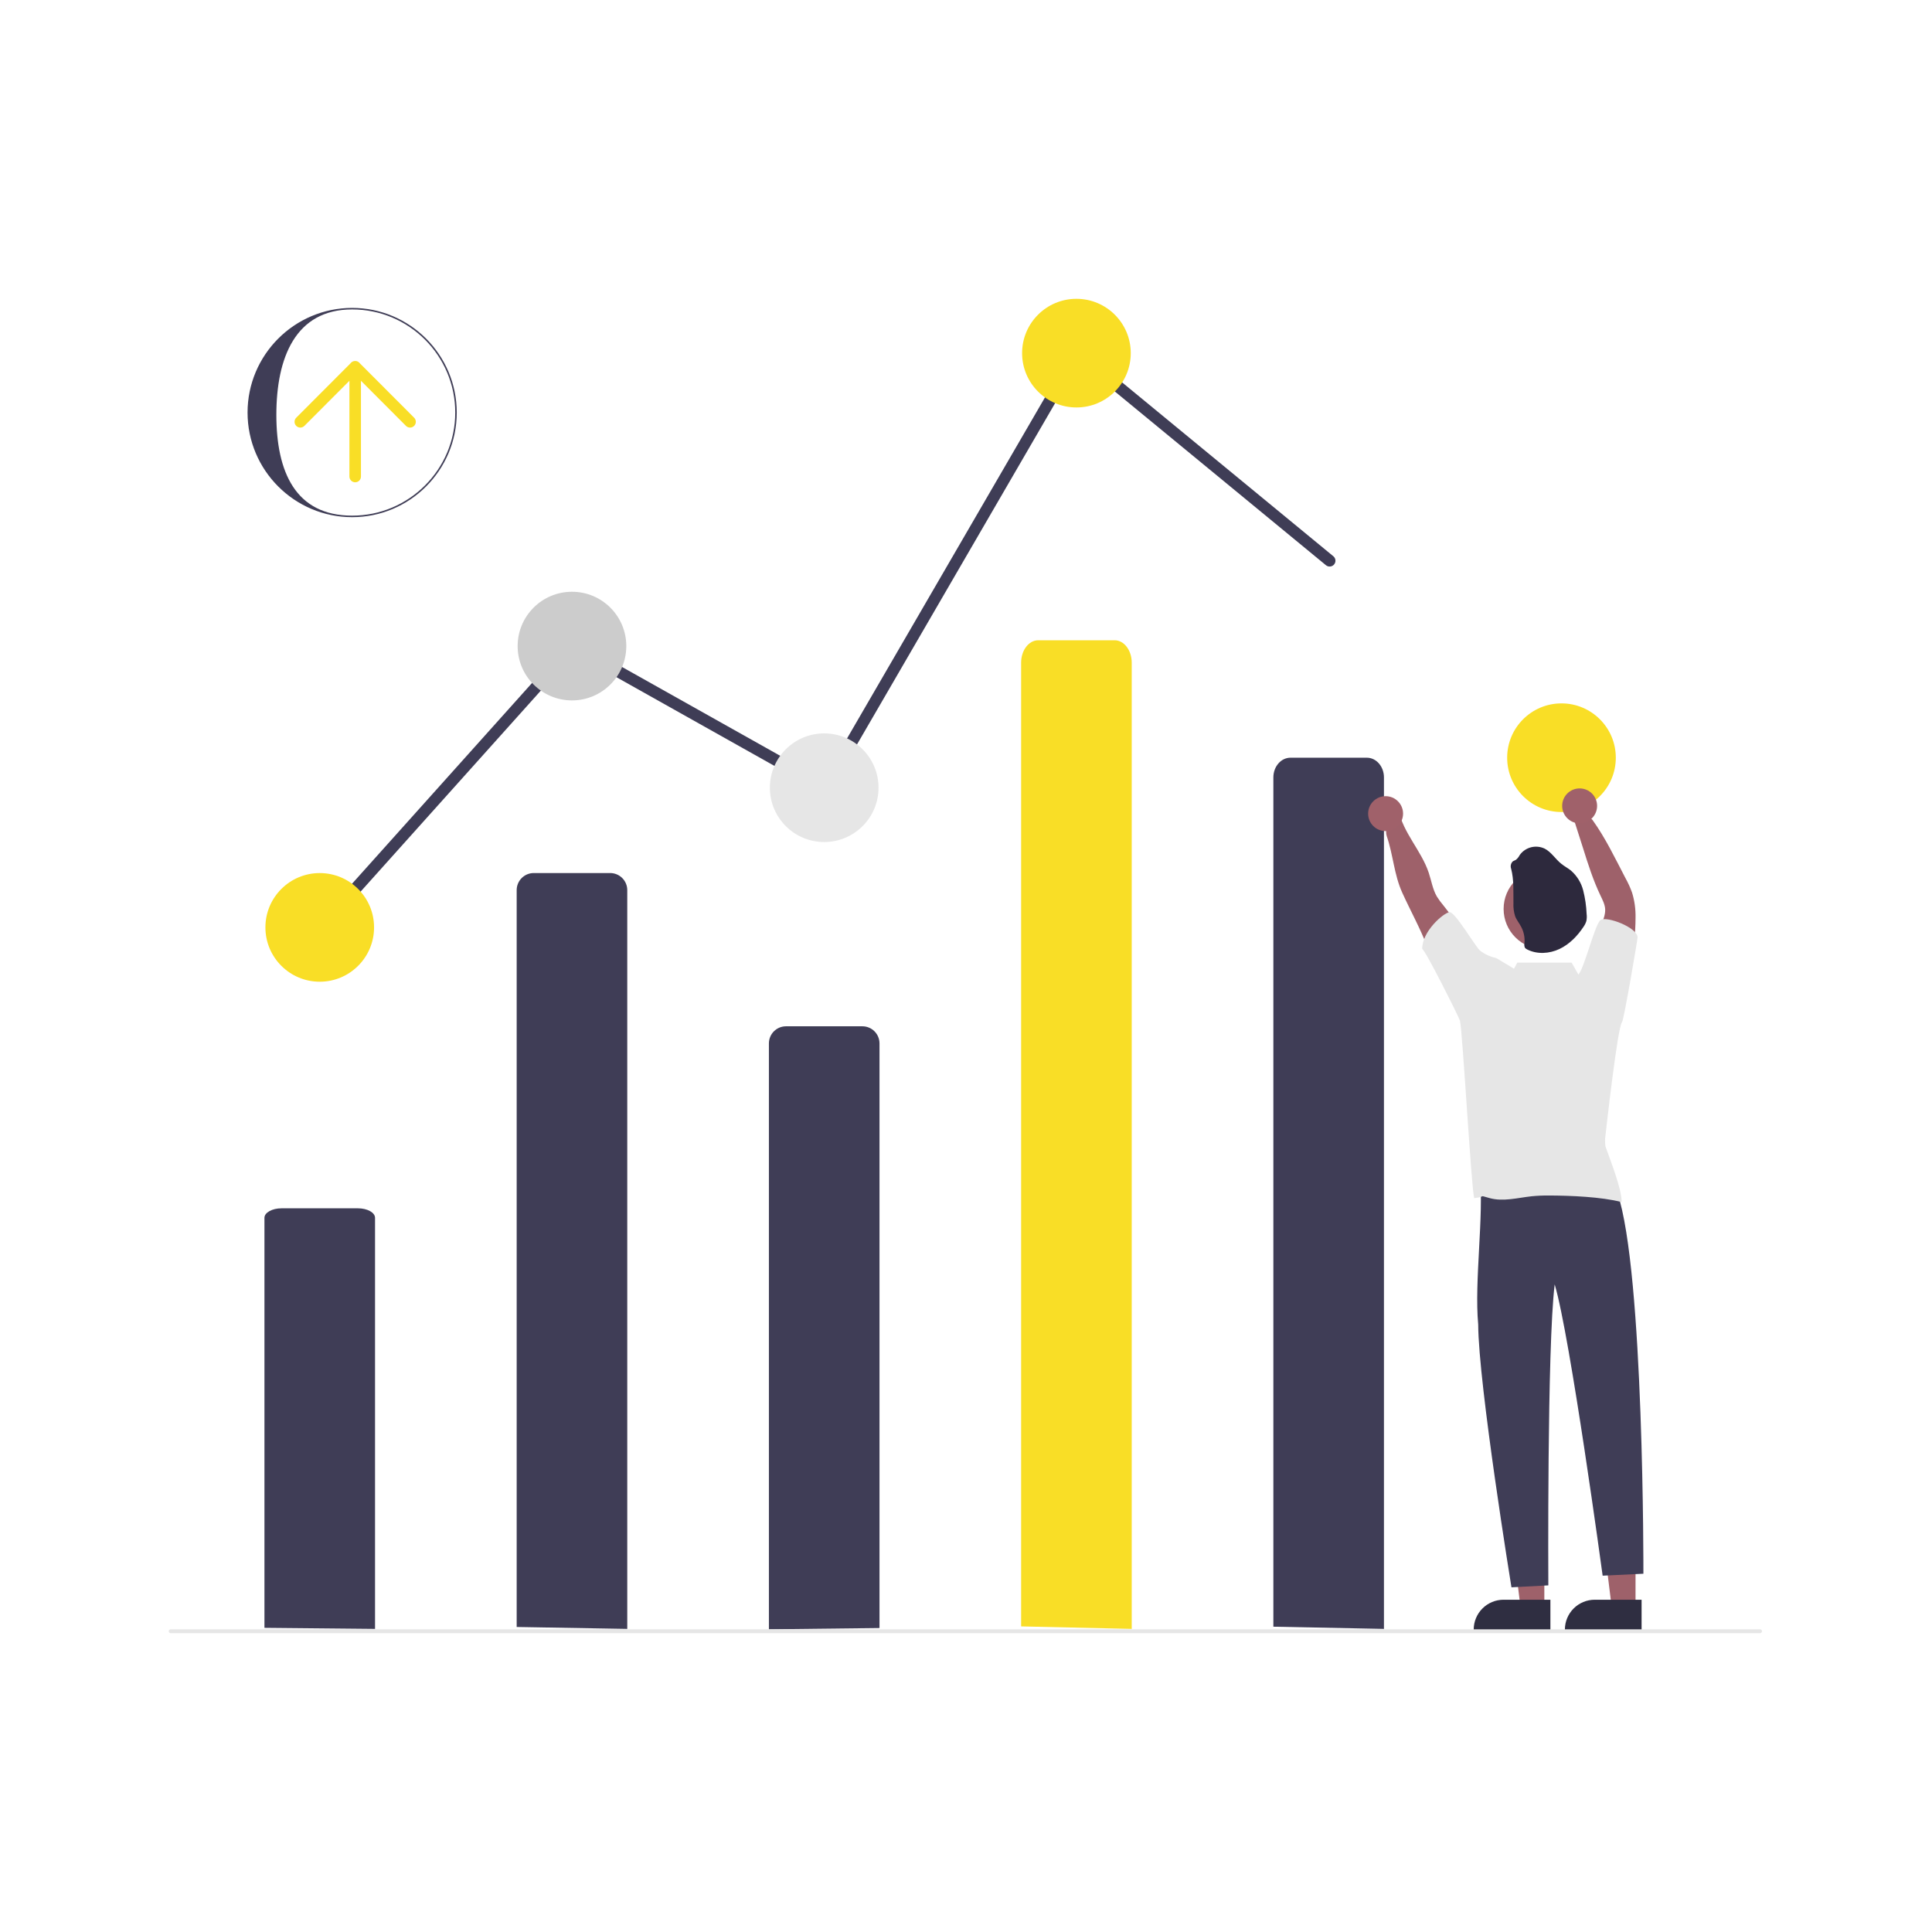 <svg width="1500" height="1500" viewBox="0 0 1500 1500" fill="none" xmlns="http://www.w3.org/2000/svg">
<g clip-path="url(#clip0_23_5)">
<path d="M1269.82 1248.05L1251.35 1248.05L1242.57 1176.82H1269.83L1269.82 1248.05Z" fill="#9E616A"/>
<path d="M1274.53 1265.95L1214.98 1265.95V1265.19C1214.98 1259.05 1217.43 1253.15 1221.77 1248.81C1226.12 1244.46 1232.01 1242.02 1238.16 1242.02H1238.16L1274.53 1242.02L1274.53 1265.95Z" fill="#2F2E41"/>
<path d="M1199.02 1248.05L1180.55 1248.05L1171.77 1176.82H1199.03L1199.02 1248.05Z" fill="#9E616A"/>
<path d="M1203.73 1265.95L1144.18 1265.95V1265.19C1144.18 1259.05 1146.63 1253.15 1150.97 1248.81C1155.32 1244.46 1161.21 1242.02 1167.36 1242.02H1167.36L1203.73 1242.02L1203.73 1265.95Z" fill="#2F2E41"/>
<path d="M401.144 1263.19V691.106C401.144 687.582 402.544 684.203 405.036 681.712C407.527 679.22 410.907 677.821 414.43 677.821H473.722C477.246 677.821 480.625 679.22 483.117 681.712C485.609 684.203 487.008 687.582 487.008 691.106V691.106V1264.68L401.144 1263.19Z" fill="#3F3D56"/>
<path d="M596.975 1264.99V810.099C596.975 806.576 598.375 803.197 600.866 800.705C603.358 798.214 606.737 796.814 610.261 796.814H669.553C673.077 796.814 676.456 798.214 678.948 800.705C681.439 803.197 682.839 806.576 682.839 810.099V810.099V1264.01L596.975 1264.99Z" fill="#3F3D56"/>
<path d="M248.997 724.543C248.124 724.543 247.27 724.29 246.538 723.815C245.806 723.34 245.227 722.663 244.872 721.866C244.516 721.069 244.399 720.186 244.534 719.324C244.669 718.462 245.051 717.658 245.634 717.008L443.883 495.904L638.988 605.453L835.254 267.304L1035.19 431.854C1035.65 432.231 1036.03 432.695 1036.31 433.219C1036.59 433.742 1036.77 434.316 1036.82 434.907C1036.88 435.498 1036.82 436.095 1036.65 436.662C1036.47 437.23 1036.19 437.759 1035.81 438.217C1035.44 438.676 1034.97 439.055 1034.45 439.334C1033.92 439.613 1033.35 439.786 1032.76 439.843C1032.17 439.901 1031.57 439.841 1031 439.667C1030.44 439.494 1029.91 439.21 1029.45 438.832L837.728 281.046L642.333 617.695L445.776 507.332L252.363 723.04C251.94 723.514 251.421 723.892 250.841 724.151C250.261 724.41 249.632 724.544 248.997 724.543V724.543Z" fill="#3F3D56"/>
<path d="M248.245 762.199C271.54 762.199 290.424 743.317 290.424 720.024C290.424 696.732 271.54 677.849 248.245 677.849C224.951 677.849 206.066 696.732 206.066 720.024C206.066 743.317 224.951 762.199 248.245 762.199Z" fill="#F9DE26"/>
<path d="M444.076 543.793C467.371 543.793 486.255 524.911 486.255 501.618C486.255 478.326 467.371 459.443 444.076 459.443C420.781 459.443 401.897 478.326 401.897 501.618C401.897 524.911 420.781 543.793 444.076 543.793Z" fill="#CCCCCC"/>
<path d="M639.907 653.749C663.202 653.749 682.086 634.867 682.086 611.574C682.086 588.282 663.202 569.399 639.907 569.399C616.612 569.399 597.728 588.282 597.728 611.574C597.728 634.867 616.612 653.749 639.907 653.749Z" fill="#E6E6E6"/>
<path d="M835.738 316.35C859.033 316.35 877.917 297.467 877.917 274.175C877.917 250.882 859.033 232 835.738 232C812.443 232 793.559 250.882 793.559 274.175C793.559 297.467 812.443 316.35 835.738 316.35Z" fill="#F9DE26"/>
<path d="M1212.34 630.455C1235.63 630.455 1254.51 611.573 1254.51 588.28C1254.51 564.988 1235.63 546.105 1212.34 546.105C1189.04 546.105 1170.16 564.988 1170.16 588.28C1170.16 611.573 1189.04 630.455 1212.34 630.455Z" fill="#F9DE26"/>
<path d="M1197.42 916.824C1213.21 918.726 1253.58 904.325 1255.77 926.233C1276.55 987.394 1275.93 1221.84 1275.93 1221.84L1244.29 1223.35C1244.29 1223.35 1219.02 1037.07 1207.06 997.213C1201.07 1045.65 1202.12 1230.88 1202.12 1230.88L1173.49 1232.39C1173.49 1232.39 1147.82 1074.66 1147.67 1028.36C1144.55 994.451 1152.21 944.199 1148.93 911.417C1164.58 916.377 1181.06 918.215 1197.42 916.824L1197.42 916.824Z" fill="#3F3D56"/>
<path d="M988.636 1262.96V603.593C988.636 595.137 994.585 588.28 1001.92 588.28H1061.21C1068.55 588.28 1074.5 595.135 1074.5 603.593V1264.68L988.636 1262.96Z" fill="#3F3D56"/>
<path d="M1143.72 739.388C1137.39 726.446 1129.65 714.237 1120.66 702.982C1118.78 700.784 1117.06 698.448 1115.53 695.993C1112.3 690.375 1111.33 683.778 1109.28 677.632C1103.56 660.401 1089.28 646.558 1085.8 628.74C1084.53 622.263 1073.84 641.088 1076.65 649.119C1081.67 663.654 1082.32 679.048 1088.71 693.086C1095.09 707.125 1102.59 720.591 1108.11 734.945C1111.24 743.094 1113.74 751.514 1118.34 759.045C1122.93 766.576 1130.1 772.887 1138.76 774.017C1138.7 768.557 1139.53 763.124 1141.22 757.93C1143.1 751.996 1146.45 745.007 1143.72 739.388Z" fill="#9E616A"/>
<path d="M1238.49 749.149C1238.1 738.499 1239.76 727.873 1243.38 717.849C1244.77 714.008 1246.4 710.107 1246.26 706.025C1246.06 702.229 1244.26 698.75 1242.61 695.316C1236.95 683.492 1232.97 670.96 1229.06 658.458L1221.52 634.885C1219.07 633.084 1233.41 632.46 1236.47 636.693C1246.47 650.58 1254.05 666.531 1261.97 681.699C1263.99 685.314 1265.72 689.087 1267.12 692.981C1269.06 699.292 1269.97 705.872 1269.83 712.472C1269.83 724.808 1268.21 737.099 1266.52 749.33C1265.45 756.997 1264.05 765.341 1258.25 770.417C1252.22 762.705 1246.17 755.174 1238.49 749.149Z" fill="#9E616A"/>
<path d="M1198.66 736.945C1215.92 736.945 1229.92 722.952 1229.92 705.691C1229.92 688.429 1215.92 674.436 1198.66 674.436C1181.39 674.436 1167.4 688.429 1167.4 705.691C1167.4 722.952 1181.39 736.945 1198.66 736.945Z" fill="#9E616A"/>
<path d="M1173.25 674.508C1172.9 673.56 1172.82 672.532 1173.02 671.541C1173.22 670.55 1173.7 669.635 1174.39 668.9C1175.17 668.285 1176.21 668.056 1177.05 667.469C1178.24 666.469 1179.21 665.237 1179.91 663.849C1182.04 660.861 1185.17 658.726 1188.73 657.823C1192.29 656.919 1196.05 657.306 1199.35 658.914C1204.52 661.617 1207.64 667.03 1212.23 670.675C1214.56 672.564 1217.27 673.965 1219.62 675.854C1224.32 679.913 1227.66 685.317 1229.19 691.335C1230.71 697.312 1231.6 703.434 1231.84 709.598C1232.09 711.447 1232.01 713.325 1231.63 715.15C1231.15 716.68 1230.44 718.128 1229.52 719.442C1224.8 726.596 1218.58 733.092 1210.78 736.784C1202.98 740.475 1193.49 741.076 1185.8 737.213C1185.03 736.9 1184.36 736.368 1183.89 735.682C1183.45 734.637 1183.34 733.483 1183.59 732.377C1184 728.005 1183.14 723.605 1181.1 719.715C1179.66 716.854 1177.52 714.393 1176.37 711.432C1175.31 708.117 1174.85 704.637 1175.03 701.159C1174.89 692.15 1175.5 683.179 1173.25 674.508Z" fill="#2D293D"/>
<path d="M205.312 1263.85V945.523C205.312 941.441 211.261 938.13 218.598 938.13H277.89C285.227 938.13 291.176 941.444 291.176 945.523V1264.68L205.312 1263.85Z" fill="#3F3D56"/>
<path d="M1366.5 1268H132.506C132.107 1268 131.724 1267.84 131.441 1267.56C131.159 1267.28 131 1266.89 131 1266.49C131 1266.09 131.159 1265.71 131.441 1265.43C131.724 1265.15 132.107 1264.99 132.506 1264.99H1366.49C1366.89 1264.99 1367.28 1265.15 1367.56 1265.43C1367.84 1265.71 1368 1266.09 1368 1266.49C1368 1266.89 1367.84 1267.28 1367.56 1267.56C1367.28 1267.84 1366.89 1268 1366.49 1268H1366.5Z" fill="#E6E6E6"/>
<path d="M792.804 1262.73V514.476C792.804 504.879 798.753 497.1 806.091 497.1H865.382C872.72 497.1 878.669 504.879 878.669 514.476V1264.68L792.804 1262.73Z" fill="#F9DE26"/>
<path d="M1075.78 645.262C1083.27 645.262 1089.34 639.193 1089.34 631.706C1089.34 624.219 1083.27 618.15 1075.78 618.15C1068.29 618.15 1062.22 624.219 1062.22 631.706C1062.22 639.193 1068.29 645.262 1075.78 645.262Z" fill="#A0616A"/>
<path d="M1226.42 639.237C1233.91 639.237 1239.98 633.168 1239.98 625.681C1239.98 618.194 1233.91 612.125 1226.42 612.125C1218.93 612.125 1212.86 618.194 1212.86 625.681C1212.86 633.168 1218.93 639.237 1226.42 639.237Z" fill="#A0616A"/>
<path d="M1259.37 793.493C1260.69 792.282 1271.47 729.216 1271.41 727.794C1271.24 720.025 1247.53 711.15 1242.79 714.238C1238.31 717.151 1230.52 750.575 1225.5 756.662L1220.19 747.376H1178.01L1175.46 752.123C1169.92 748.789 1164.94 745.715 1163.17 744.698C1162.56 744.285 1161.89 743.958 1161.19 743.727C1156.81 742.746 1152.69 740.813 1149.14 738.063C1145.68 735.397 1129.6 707.475 1125.29 708.213C1120.42 709.027 1104.01 723.215 1104.2 736.832C1106.27 736.788 1133.14 790.526 1133.52 792.529C1135.59 800.994 1142.4 924.446 1144.6 930.2C1154.73 929.221 1146.73 927.474 1156.54 930.2C1167.1 933.137 1178.25 929.959 1189.14 928.784C1193.67 928.335 1198.23 928.134 1202.78 928.182C1219.36 928.257 1243.01 929.176 1259.05 933.288C1259.14 922.774 1249.9 900.03 1246.49 890.104C1246.04 887.137 1246.05 884.119 1246.53 881.157C1246.97 877.527 1255.79 797.507 1259.37 793.493Z" fill="#E6E6E6"/>
<path d="M273.414 239.064C228.634 239.064 192.203 275.504 192.203 320.295C192.203 365.087 228.634 401.527 273.414 401.527C318.194 401.527 354.625 365.087 354.625 320.295C354.625 275.504 318.194 239.064 273.414 239.064V239.064ZM273.414 400.35C229.283 400.35 214.565 366.204 214.565 322.061C214.565 277.919 229.283 240.241 273.414 240.241C317.545 240.241 353.448 276.153 353.448 320.295C353.448 364.437 317.545 400.35 273.414 400.35V400.35Z" fill="#3F3D56"/>
<path d="M321.534 324.305L279.369 282.049C279.247 281.887 279.117 281.73 278.97 281.582C278.086 280.697 276.926 280.26 275.768 280.268C274.61 280.26 273.449 280.697 272.566 281.582C272.419 281.73 272.289 281.887 272.166 282.049L230.001 324.305C228.251 326.059 228.251 328.903 230.001 330.657C231.752 332.411 234.589 332.411 236.339 330.657L271.286 295.634V369.959C271.286 372.439 273.293 374.45 275.768 374.45C278.243 374.45 280.249 372.439 280.249 369.959V295.634L315.196 330.657C316.947 332.411 319.784 332.411 321.534 330.657C323.284 328.903 323.284 326.059 321.534 324.305V324.305Z" fill="#F9DE26"/>
</g>
<defs>
<clipPath id="clip0_23_5">
<rect width="1500" height="1500" fill="white"/>
</clipPath>
</defs>
</svg>
